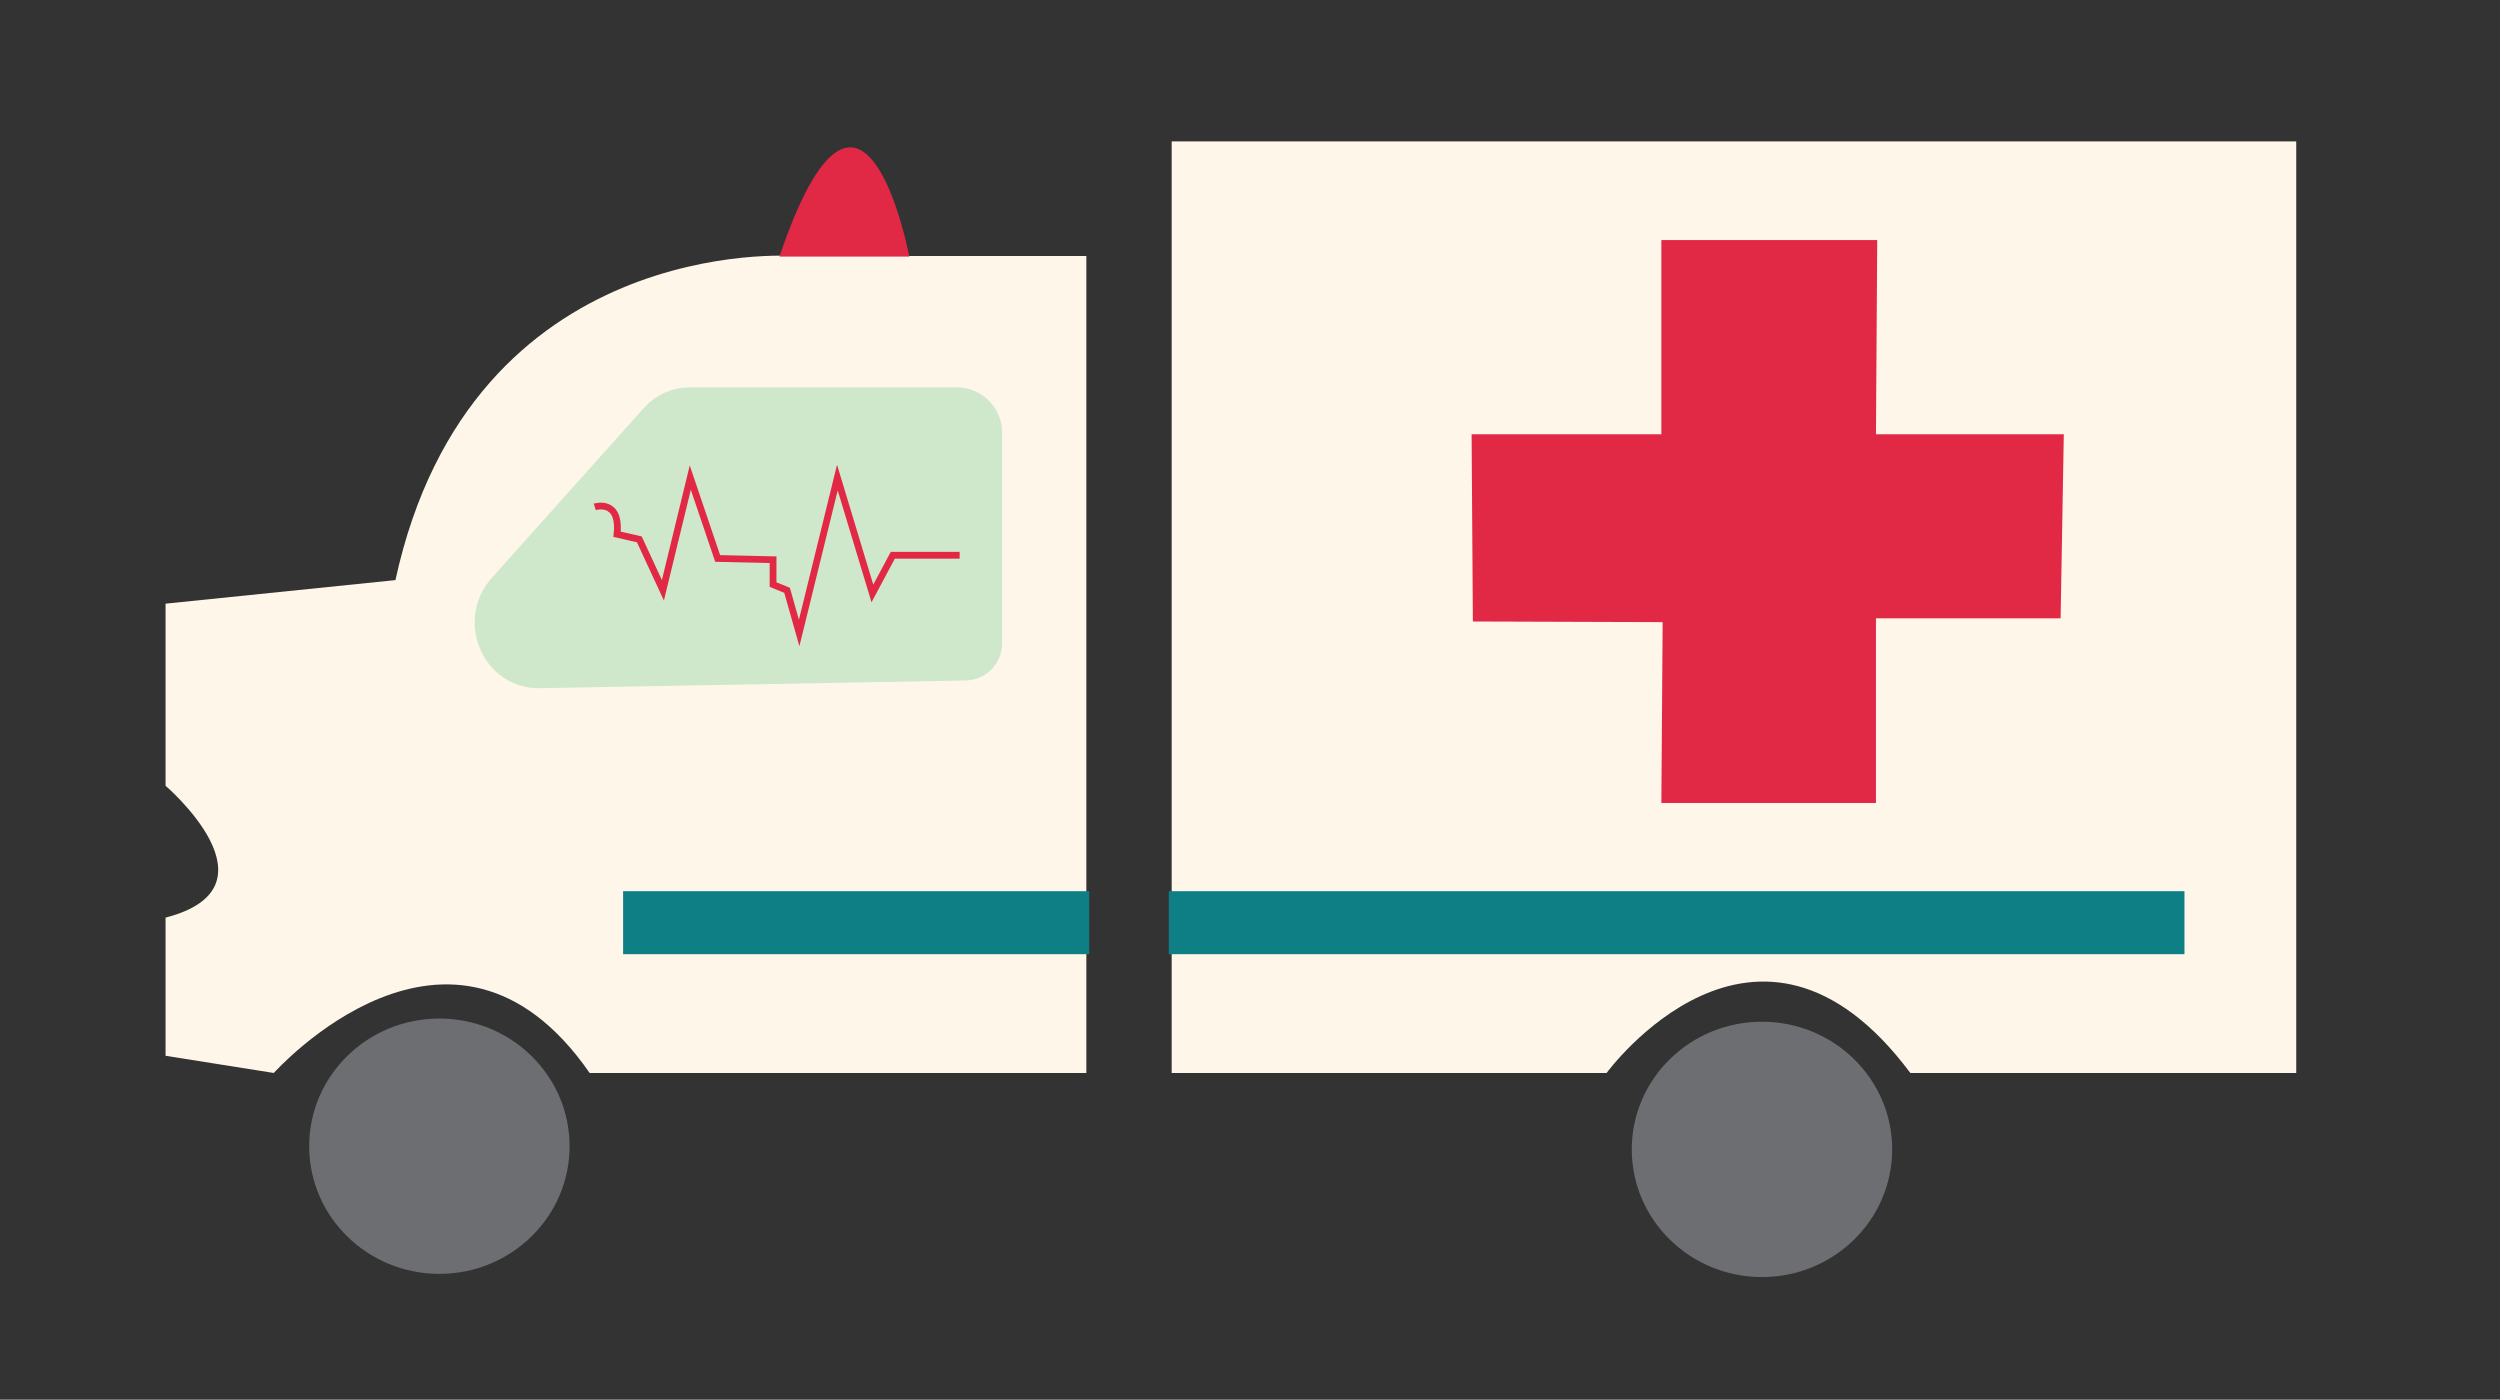 <?xml version="1.0" encoding="utf-8"?>
<!-- Generator: Adobe Illustrator 19.2.1, SVG Export Plug-In . SVG Version: 6.00 Build 0)  -->
<!DOCTYPE svg PUBLIC "-//W3C//DTD SVG 1.1//EN" "http://www.w3.org/Graphics/SVG/1.1/DTD/svg11.dtd">
<svg version="1.1" id="Layer_1" xmlns="http://www.w3.org/2000/svg" xmlns:xlink="http://www.w3.org/1999/xlink" x="0px" y="0px"
	 width="392.6px" height="219.8px" viewBox="0 0 392.6 219.8" style="enable-background:new 0 0 392.6 219.8;" xml:space="preserve"
	>
<rect x="0" y="0" width="392.6" height="219.8" fill="#333333" stroke="none"/>
<style type="text/css">
	.st0{fill:#7CBAA0;}
	.st1{fill:#FEF7E9;stroke:#FEF7E9;stroke-width:0.576;stroke-miterlimit:10;}
	.st2{fill:none;stroke:#000000;stroke-width:0.685;stroke-miterlimit:10;}
	.st3{fill:#E12946;stroke:#E12946;stroke-width:0.226;stroke-miterlimit:10;}
	.st4{fill:#FFFFFF;stroke:#FFFFFF;stroke-width:0.313;stroke-miterlimit:10;}
	.st5{fill:#FFF6DA;stroke:#FFF6DA;stroke-width:0.685;stroke-miterlimit:10;}
	.st6{fill:#FEF7E9;}
	.st7{fill:#E12946;}
	.st8{fill:#CFE7CA;stroke:#CFE7CA;stroke-width:3.139;stroke-miterlimit:10;}
	.st9{fill:#0E8085;stroke:#0E8085;stroke-width:0.896;stroke-miterlimit:10;}
	.st10{fill:#6D6E71;stroke:#6D6E71;stroke-width:0.896;stroke-miterlimit:10;}
	.st11{fill:none;stroke:#E12946;stroke-width:1.065;stroke-miterlimit:10;}
	.st12{fill:none;stroke:#C82D38;stroke-width:1.058;stroke-miterlimit:10;}
	.st13{fill:#FEF7E9;stroke:#FEF7E9;stroke-width:0.266;stroke-miterlimit:10;}
	.st14{fill:#FFF6DA;stroke:#FFF6DA;stroke-width:0.288;stroke-miterlimit:10;}
	.st15{fill:none;stroke:#000000;stroke-width:0.266;stroke-miterlimit:10;}
	.st16{fill:none;stroke:#C82D38;stroke-width:0.266;stroke-miterlimit:10;}
	.st17{fill:#ABDBC9;stroke:#ABDBC9;stroke-width:2.723;stroke-miterlimit:10;}
	.st18{fill:#FEF7E9;stroke:#FEF7E9;stroke-width:2.837;stroke-miterlimit:10;}
	.st19{fill:#ABDBC9;stroke:#ABDBC9;stroke-width:2.566;stroke-miterlimit:10;}
	.st20{fill:#CFE7CA;stroke:#CFE7CA;stroke-width:2.939;stroke-miterlimit:10;}
	.st21{fill:#CFE7CA;stroke:#ABDBC9;stroke-width:2.939;stroke-miterlimit:10;}
	.st22{fill:#ABDBC9;stroke:#ABDBC9;stroke-width:0.945;stroke-miterlimit:10;}
	.st23{fill:#FFFFFF;stroke:#FFFFFF;stroke-width:0.341;stroke-miterlimit:10;}
	.st24{fill:#CFE7CA;}
	.st25{fill:#E6E7E8;}
	.st26{fill:#C82D38;}
	.st27{fill:#ABDBC9;}
	.st28{fill:#BB8B3A;}
	.st29{fill:none;stroke:#000000;stroke-width:0.525;stroke-miterlimit:10;}
	.st30{fill:none;stroke:#000000;stroke-width:0.587;stroke-miterlimit:10;}
	.st31{fill:#44A13F;}
	.st32{fill:#0E8085;}
	.st33{fill:#D1D3D4;}
	.st34{fill:#CFE7CA;stroke:#CFE7CA;stroke-width:1.148;stroke-miterlimit:10;}
	.st35{stroke:#000000;stroke-width:0.937;stroke-miterlimit:10;}
	.st36{fill:#F7D2A0;stroke:#F7D2A0;stroke-width:0.937;stroke-miterlimit:10;}
	.st37{fill:#BB8B3A;stroke:#BB8B3A;stroke-width:0.937;stroke-miterlimit:10;}
	.st38{fill:#F7D2A0;stroke:#F7D2A0;stroke-width:0.809;stroke-miterlimit:10;}
	.st39{fill:#7E431D;}
	.st40{fill:none;stroke:#000000;stroke-width:0.405;stroke-miterlimit:10;}
	.st41{fill:#FFFFFF;stroke:#000000;stroke-width:0.809;stroke-miterlimit:10;}
	.st42{fill:#E12946;stroke:#000000;stroke-width:0.809;stroke-miterlimit:10;}
	.st43{fill:#F7D2A0;}
	.st44{fill:#E12946;stroke:#E12946;stroke-width:0.809;stroke-miterlimit:10;}
	.st45{fill:#6D6E71;}
	.st46{fill:#414042;stroke:#414042;stroke-width:0.809;stroke-miterlimit:10;}
	.st47{stroke:#000000;stroke-width:0.809;stroke-miterlimit:10;}
	.st48{fill:#CFE7CA;stroke:#CFE7CA;stroke-width:0.988;stroke-miterlimit:10;}
	.st49{fill:#FEF7E9;stroke:#FEF7E9;stroke-width:8.656223e-02;stroke-miterlimit:10;}
	.st50{stroke:#000000;stroke-width:4.328112e-02;stroke-miterlimit:10;}
	.st51{fill:#F7D2A0;stroke:#F7D2A0;stroke-width:8.656223e-02;stroke-miterlimit:10;}
	.st52{fill:#FEF7E9;stroke:#000000;stroke-width:8.656223e-02;stroke-miterlimit:10;}
	.st53{fill:#E12946;stroke:#000000;stroke-width:8.656223e-02;stroke-miterlimit:10;}
	.st54{fill:#E12946;stroke:#000000;stroke-width:7.652872e-02;stroke-miterlimit:10;}
	.st55{fill:#A5D9C9;stroke:#A5D9C9;stroke-width:8.704956e-02;stroke-miterlimit:10;}
	.st56{stroke:#000000;stroke-width:4.614126e-02;stroke-miterlimit:10;}
	.st57{stroke:#000000;stroke-width:4.614124e-02;stroke-miterlimit:10;}
	.st58{fill:#F7D2A0;stroke:#F7D2A0;stroke-width:8.846698e-02;stroke-miterlimit:10;}
	.st59{fill:#6D6E71;stroke:#000000;stroke-width:4.327587e-02;stroke-miterlimit:10;}
	.st60{fill:#414042;stroke:#414042;stroke-width:4.327587e-02;stroke-miterlimit:10;}
	.st61{stroke:#000000;stroke-width:4.327587e-02;stroke-miterlimit:10;}
	.st62{fill:#FEF7E9;stroke:#FEF7E9;stroke-width:6.648043e-02;stroke-miterlimit:10;}
	.st63{stroke:#000000;stroke-width:3.324021e-02;stroke-miterlimit:10;}
	.st64{fill:#F7D2A0;stroke:#F7D2A0;stroke-width:6.648043e-02;stroke-miterlimit:10;}
	.st65{fill:#FEF7E9;stroke:#000000;stroke-width:6.648043e-02;stroke-miterlimit:10;}
	.st66{fill:#E12946;stroke:#000000;stroke-width:6.648043e-02;stroke-miterlimit:10;}
	.st67{fill:#E12946;stroke:#000000;stroke-width:5.877462e-02;stroke-miterlimit:10;}
	.st68{fill:#A5D9C9;stroke:#A5D9C9;stroke-width:6.685470e-02;stroke-miterlimit:10;}
	.st69{stroke:#000000;stroke-width:3.543682e-02;stroke-miterlimit:10;}
	.st70{stroke:#000000;stroke-width:3.543681e-02;stroke-miterlimit:10;}
	.st71{fill:#F7D2A0;stroke:#F7D2A0;stroke-width:6.794329e-02;stroke-miterlimit:10;}
	.st72{fill:#6D6E71;stroke:#000000;stroke-width:3.323619e-02;stroke-miterlimit:10;}
	.st73{fill:#414042;stroke:#414042;stroke-width:3.323619e-02;stroke-miterlimit:10;}
	.st74{stroke:#000000;stroke-width:3.323619e-02;stroke-miterlimit:10;}
	.st75{fill:#FEF7E9;stroke:#FEF7E9;stroke-width:4.363440e-02;stroke-miterlimit:10;}
	.st76{stroke:#000000;stroke-width:2.181720e-02;stroke-miterlimit:10;}
	.st77{fill:#F7D2A0;stroke:#F7D2A0;stroke-width:4.363440e-02;stroke-miterlimit:10;}
	.st78{fill:#FEF7E9;stroke:#000000;stroke-width:4.363440e-02;stroke-miterlimit:10;}
	.st79{fill:#E12946;stroke:#000000;stroke-width:4.363440e-02;stroke-miterlimit:10;}
	.st80{fill:#E12946;stroke:#000000;stroke-width:3.857670e-02;stroke-miterlimit:10;}
	.st81{fill:#A5D9C9;stroke:#A5D9C9;stroke-width:4.388006e-02;stroke-miterlimit:10;}
	.st82{stroke:#000000;stroke-width:2.325894e-02;stroke-miterlimit:10;}
	.st83{fill:#F7D2A0;stroke:#F7D2A0;stroke-width:4.459455e-02;stroke-miterlimit:10;}
	.st84{fill:#6D6E71;stroke:#000000;stroke-width:2.181456e-02;stroke-miterlimit:10;}
	.st85{fill:#414042;stroke:#414042;stroke-width:2.181456e-02;stroke-miterlimit:10;}
	.st86{stroke:#000000;stroke-width:2.181456e-02;stroke-miterlimit:10;}
	.st87{fill:#FEF7E9;stroke:#FEF7E9;stroke-width:3.452846e-02;stroke-miterlimit:10;}
	.st88{stroke:#000000;stroke-width:1.726423e-02;stroke-miterlimit:10;}
	.st89{fill:#F7D2A0;stroke:#F7D2A0;stroke-width:3.452846e-02;stroke-miterlimit:10;}
	.st90{fill:#FEF7E9;stroke:#000000;stroke-width:3.452846e-02;stroke-miterlimit:10;}
	.st91{fill:#E12946;stroke:#000000;stroke-width:3.452846e-02;stroke-miterlimit:10;}
	.st92{fill:#E12946;stroke:#000000;stroke-width:3.052623e-02;stroke-miterlimit:10;}
	.st93{fill:#A5D9C9;stroke:#A5D9C9;stroke-width:3.472285e-02;stroke-miterlimit:10;}
	.st94{stroke:#000000;stroke-width:1.840510e-02;stroke-miterlimit:10;}
	.st95{stroke:#000000;stroke-width:1.840509e-02;stroke-miterlimit:10;}
	.st96{fill:#F7D2A0;stroke:#F7D2A0;stroke-width:3.528823e-02;stroke-miterlimit:10;}
	.st97{fill:#6D6E71;stroke:#000000;stroke-width:1.726214e-02;stroke-miterlimit:10;}
	.st98{fill:#414042;stroke:#414042;stroke-width:1.726214e-02;stroke-miterlimit:10;}
	.st99{stroke:#000000;stroke-width:1.726214e-02;stroke-miterlimit:10;}
	.st100{fill:#FEF7E9;stroke:#FEF7E9;stroke-width:2.912777e-02;stroke-miterlimit:10;}
	.st101{stroke:#000000;stroke-width:1.456389e-02;stroke-miterlimit:10;}
	.st102{fill:#F7D2A0;stroke:#F7D2A0;stroke-width:2.912777e-02;stroke-miterlimit:10;}
	.st103{fill:#FEF7E9;stroke:#000000;stroke-width:2.912777e-02;stroke-miterlimit:10;}
	.st104{fill:#E12946;stroke:#000000;stroke-width:2.912777e-02;stroke-miterlimit:10;}
	.st105{fill:#E12946;stroke:#000000;stroke-width:2.575154e-02;stroke-miterlimit:10;}
	.st106{fill:#A5D9C9;stroke:#A5D9C9;stroke-width:2.929175e-02;stroke-miterlimit:10;}
	.st107{stroke:#000000;stroke-width:1.552631e-02;stroke-miterlimit:10;}
	.st108{stroke:#000000;stroke-width:1.552630e-02;stroke-miterlimit:10;}
	.st109{fill:#F7D2A0;stroke:#F7D2A0;stroke-width:2.976871e-02;stroke-miterlimit:10;}
	.st110{fill:#6D6E71;stroke:#000000;stroke-width:1.456212e-02;stroke-miterlimit:10;}
	.st111{fill:#414042;stroke:#414042;stroke-width:1.456212e-02;stroke-miterlimit:10;}
	.st112{stroke:#000000;stroke-width:1.456212e-02;stroke-miterlimit:10;}
	.st113{stroke:#000000;stroke-width:0.696;stroke-miterlimit:10;}
	.st114{stroke:#000000;stroke-width:0.727;stroke-miterlimit:10;}
	.st115{fill:#E12946;stroke:#000000;stroke-width:0.72;stroke-miterlimit:10;}
	.st116{fill:none;stroke:#000000;stroke-width:0.331;stroke-miterlimit:10;}
	.st117{fill:none;stroke:#E12946;stroke-width:0.331;stroke-miterlimit:10;}
	.st118{fill:#FEF7E9;stroke:#FEF7E9;stroke-width:0.104;stroke-miterlimit:10;}
	.st119{stroke:#000000;stroke-width:5.219126e-02;stroke-miterlimit:10;}
	.st120{fill:#F7D2A0;stroke:#F7D2A0;stroke-width:0.104;stroke-miterlimit:10;}
	.st121{fill:#FEF7E9;stroke:#000000;stroke-width:0.104;stroke-miterlimit:10;}
	.st122{fill:#E12946;stroke:#000000;stroke-width:0.104;stroke-miterlimit:10;}
	.st123{fill:#E12946;stroke:#000000;stroke-width:9.228344e-02;stroke-miterlimit:10;}
	.st124{fill:#50B848;stroke:#50B848;stroke-width:4.215942e-02;stroke-miterlimit:10;}
	.st125{fill:#629444;stroke:#629444;stroke-width:4.215942e-02;stroke-miterlimit:10;}
	.st126{fill:#50B848;stroke:#50B848;stroke-width:3.607162e-02;stroke-miterlimit:10;}
	.st127{fill:#629444;stroke:#629444;stroke-width:3.607162e-02;stroke-miterlimit:10;}
	.st128{fill:#50B848;stroke:#50B848;stroke-width:2.840276e-02;stroke-miterlimit:10;}
	.st129{fill:#629444;stroke:#629444;stroke-width:2.840276e-02;stroke-miterlimit:10;}
	.st130{fill:#A5D9C9;stroke:#A5D9C9;stroke-width:0.111;stroke-miterlimit:10;}
	.st131{stroke:#000000;stroke-width:5.879105e-02;stroke-miterlimit:10;}
	.st132{stroke:#000000;stroke-width:5.879103e-02;stroke-miterlimit:10;}
	.st133{fill:#F7D2A0;stroke:#F7D2A0;stroke-width:0.113;stroke-miterlimit:10;}
	.st134{fill:#6D6E71;stroke:#000000;stroke-width:5.514011e-02;stroke-miterlimit:10;}
	.st135{fill:#414042;stroke:#414042;stroke-width:5.514011e-02;stroke-miterlimit:10;}
	.st136{stroke:#000000;stroke-width:5.514011e-02;stroke-miterlimit:10;}
	.st137{fill:#44A13F;stroke:#50B848;stroke-width:4.269000e-02;stroke-miterlimit:10;}
	.st138{fill:#0E8085;stroke:#0E8085;stroke-width:0.395;stroke-miterlimit:10;}
	.st139{fill:#C82D38;stroke:#C82D38;stroke-width:0.395;stroke-miterlimit:10;}
	.st140{fill:#FFFFFF;stroke:#000000;stroke-width:0.395;stroke-miterlimit:10;}
	.st141{fill:none;stroke:#000000;stroke-width:0.395;stroke-linecap:round;stroke-linejoin:round;stroke-miterlimit:10;}
	.st142{fill:#F7D2A0;stroke:#000000;stroke-width:0.343;stroke-miterlimit:10;}
	.st143{fill:none;stroke:#000000;stroke-width:0.395;stroke-miterlimit:10;}
	.st144{fill:#F7D2A0;stroke:#000000;stroke-width:0.377;stroke-miterlimit:10;}
	.st145{stroke:#000000;stroke-width:0.395;stroke-miterlimit:10;}
	.st146{fill:#7E431D;stroke:#7E431D;stroke-width:0.343;stroke-miterlimit:10;}
	.st147{fill:#BB8B3A;stroke:#BB8B3A;stroke-width:0.395;stroke-miterlimit:10;}
	.st148{fill:#D1D3D4;stroke:#D1D3D4;stroke-width:0.273;stroke-miterlimit:10;}
	.st149{fill:#D1D3D4;stroke:#D1D3D4;stroke-width:0.273;stroke-miterlimit:10;}
	.st150{fill:#D1D3D4;stroke:#D1D3D4;stroke-width:0.395;stroke-miterlimit:10;}
	.st151{fill:none;stroke:#000000;stroke-width:0.335;stroke-miterlimit:10;}
	.st152{fill:#F16973;stroke:#F16973;stroke-width:0.259;stroke-miterlimit:10;}
	.st153{fill:#CFE7CA;stroke:#CFE7CA;stroke-width:1.167;stroke-miterlimit:10;}
	.st154{fill:#F16973;}
	.st155{fill:#8FBF9F;stroke:#000000;stroke-width:0.506;stroke-miterlimit:10;}
	.st156{stroke:#000000;stroke-width:0.253;stroke-miterlimit:10;}
	.st157{fill:none;stroke:#000000;stroke-width:0.506;stroke-miterlimit:10;}
	.st158{fill:#FEF7E9;stroke:#FEF7E9;stroke-width:5.802924e-02;stroke-miterlimit:10;}
	.st159{stroke:#000000;stroke-width:2.901462e-02;stroke-miterlimit:10;}
	.st160{fill:#F7D2A0;stroke:#F7D2A0;stroke-width:5.802924e-02;stroke-miterlimit:10;}
	.st161{fill:#FEF7E9;stroke:#000000;stroke-width:5.802924e-02;stroke-miterlimit:10;}
	.st162{fill:#E12946;stroke:#000000;stroke-width:5.802924e-02;stroke-miterlimit:10;}
	.st163{fill:#E12946;stroke:#000000;stroke-width:5.130301e-02;stroke-miterlimit:10;}
	.st164{fill:#A5D9C9;stroke:#A5D9C9;stroke-width:5.914608e-02;stroke-miterlimit:10;}
	.st165{stroke:#000000;stroke-width:3.135081e-02;stroke-miterlimit:10;}
	.st166{stroke:#000000;stroke-width:3.135080e-02;stroke-miterlimit:10;}
	.st167{fill:#F7D2A0;stroke:#F7D2A0;stroke-width:6.010915e-02;stroke-miterlimit:10;}
	.st168{fill:#6D6E71;stroke:#000000;stroke-width:2.940392e-02;stroke-miterlimit:10;}
	.st169{fill:#414042;stroke:#414042;stroke-width:2.940392e-02;stroke-miterlimit:10;}
	.st170{stroke:#000000;stroke-width:2.940392e-02;stroke-miterlimit:10;}
	.st171{fill:#F7D2A0;stroke:#F7D2A0;stroke-width:1.399;stroke-miterlimit:10;}
	.st172{fill:none;stroke:#000000;stroke-width:0.7;stroke-miterlimit:10;}
	.st173{fill:#FEF7E9;stroke:#000000;stroke-width:0.633;stroke-miterlimit:10;}
	.st174{fill:#FFF6DA;stroke:#000000;stroke-width:0.633;stroke-miterlimit:10;}
	.st175{fill:#BB8B3A;stroke:#BB8B3A;stroke-width:0.633;stroke-miterlimit:10;}
	.st176{fill:#FEF7E9;stroke:#000000;stroke-width:0.157;stroke-miterlimit:10;}
	.st177{fill:#FFF6DA;stroke:#000000;stroke-width:0.157;stroke-miterlimit:10;}
	.st178{fill:none;stroke:#BB8B3A;stroke-width:0.259;stroke-miterlimit:10;}
	.st179{fill:#BB8B3A;stroke:#BB8B3A;stroke-width:0.259;stroke-miterlimit:10;}
	.st180{stroke:#000000;stroke-width:0.259;stroke-miterlimit:10;}
	.st181{fill:#724837;}
	.st182{fill:#34150F;}
	.st183{fill:#0B0707;}
	.st184{fill:#F9BD84;}
	.st185{fill:#EFC1AC;}
	.st186{fill:#D6A98B;}
	.st187{fill:#231C11;}
	.st188{fill:#FFFFFF;stroke:#000000;stroke-width:0.818;stroke-miterlimit:10;}
	.st189{fill:#D0A832;}
	.st190{fill:#FFFFFF;stroke:#000000;stroke-width:0.517;stroke-miterlimit:10;}
	.st191{fill:#CFE7CA;stroke:#CFE7CA;stroke-width:1.985;stroke-miterlimit:10;}
	.st192{fill:#FFF6DA;stroke:#FFF6DA;stroke-width:1.883;stroke-miterlimit:10;}
	.st193{fill:#7FB09B;stroke:#7FB09B;stroke-width:1.902;stroke-miterlimit:10;}
	.st194{fill:#8FBE9F;stroke:#8FBE9F;stroke-width:1.985;stroke-miterlimit:10;}
	.st195{fill:#FEF7E9;stroke:#FEF7E9;stroke-width:0.419;stroke-miterlimit:10;}
	.st196{fill:#F8A259;stroke:#F8A259;stroke-width:0.212;stroke-miterlimit:10;}
	.st197{fill:#FEF7E9;stroke:#FEF7E9;stroke-width:0.422;stroke-miterlimit:10;}
	.st198{fill:#F8A259;stroke:#F8A259;stroke-width:0.213;stroke-miterlimit:10;}
	.st199{fill:#C82D38;stroke:#000000;stroke-width:0.322;stroke-miterlimit:10;}
</style>
<path class="st6" d="M26,94.8v28.6c0,0,18.6,15.9,0,20.7v21.7l17,2.7c0,0,27.9-31.3,49.6,0h78V40.2h-30c0,0-5.7-30.2-16,0
	c0,0-50.6-3.7-62.5,50.9L26,94.8z"/>
<path class="st7" d="M142.8,40.3c0,0-7.3-38.6-20.4,0H142.8z"/>
<path class="st8" d="M78.4,91.8l23.9-26.7c1.5-1.7,3.7-2.7,6-2.7h42c3,0,5.5,2.5,5.5,5.5V101c0,2.4-1.9,4.3-4.3,4.3l-66.7,1.2
	C77.3,106.7,73.3,97.5,78.4,91.8z"/>
<rect x="98.3" y="140.4" class="st9" width="72.3" height="9"/>
<path class="st6" d="M184,22.2v118.2v28.1h68.3c0,0,23.6-32.3,47.7,0h60.6V22.2H184z"/>
<rect x="184" y="140.4" class="st9" width="158.6" height="9"/>
<ellipse class="st10" cx="69" cy="180" rx="20" ry="19.6"/>
<ellipse class="st10" cx="276.7" cy="180.5" rx="20" ry="19.6"/>
<polygon class="st7" points="260.9,68.2 231.1,68.2 231.3,97.6 261.1,97.7 260.9,126.1 294.6,126.1 294.6,97.1 323.6,97.1 
	324.1,68.2 294.6,68.2 294.8,37.7 260.9,37.7 "/>
<path class="st11" d="M93.4,79.6c0,0,4.1-1.3,3.5,4.3l3.5,0.8l3.7,8l4.3-17.7l4.3,12.7l8.7,0.2v3.9l2.2,0.9l1.9,6.7l6-24.4l5.5,18.2
	l3.2-6h10.5"/>
</svg>
